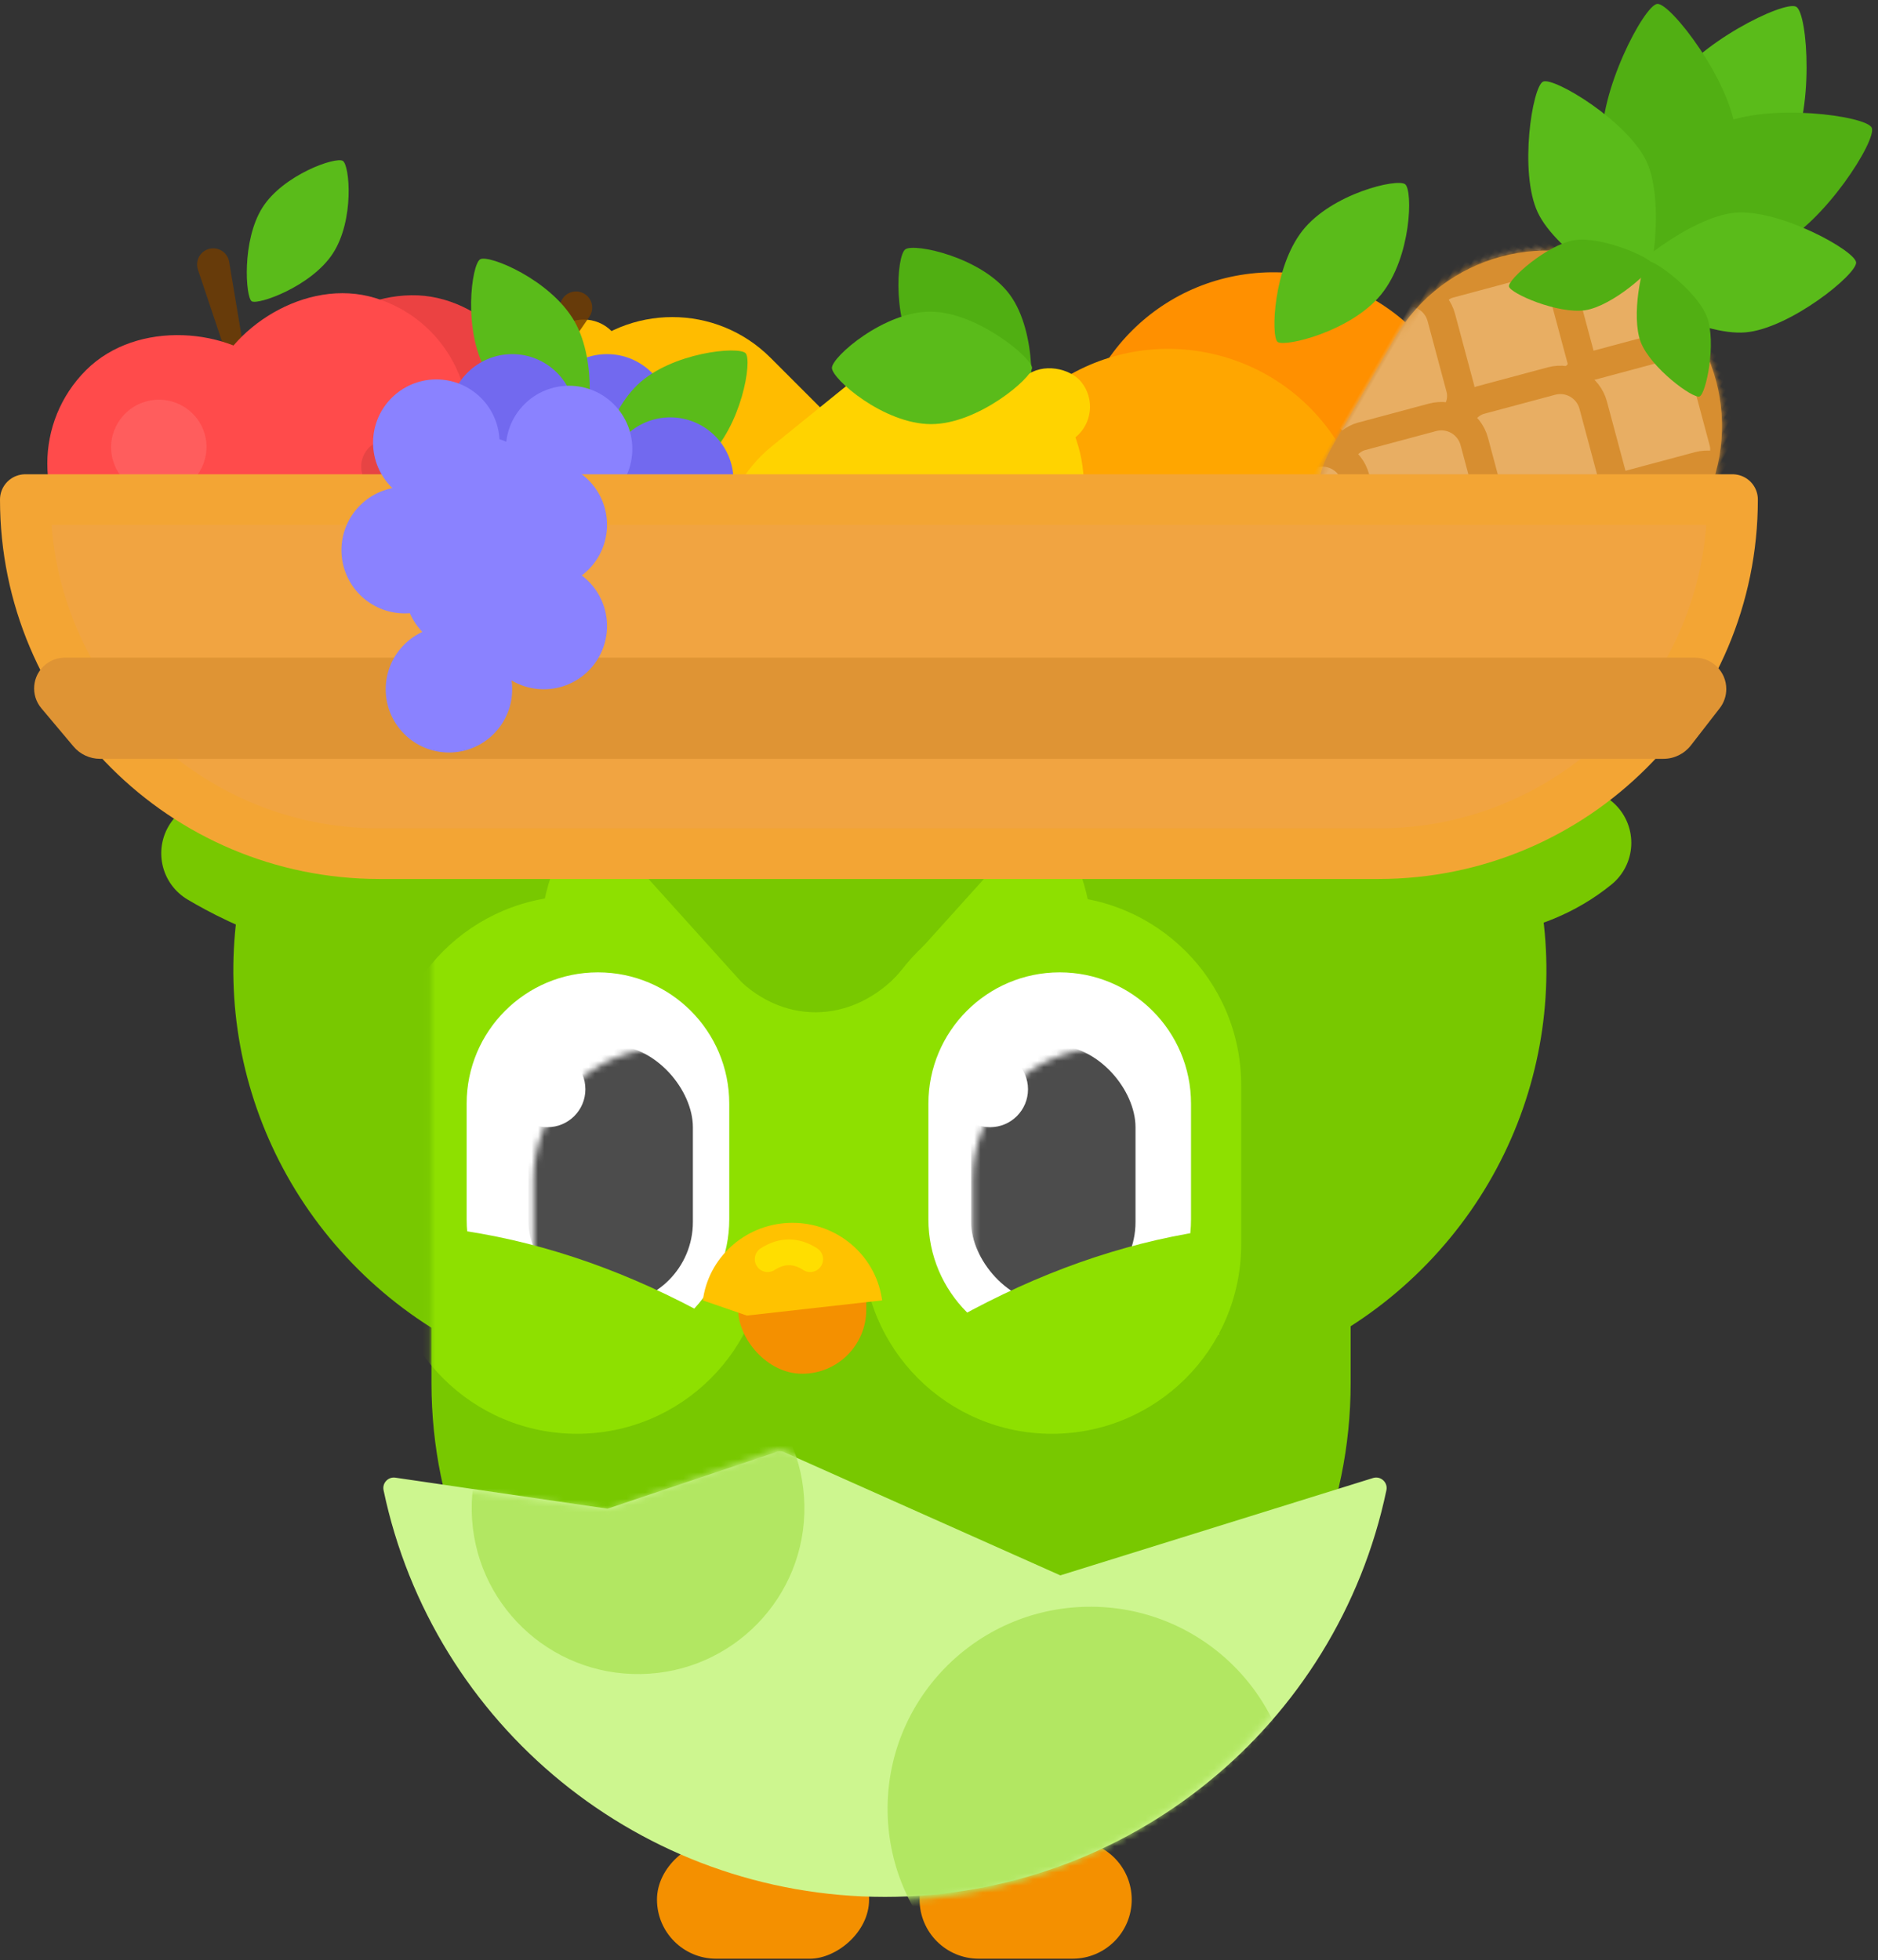 <?xml version="1.0" encoding="UTF-8" standalone="no"?>
<svg width="297px" height="310px" viewBox="0 0 297 310" version="1.1" xmlns="http://www.w3.org/2000/svg" xmlns:xlink="http://www.w3.org/1999/xlink">
    <rect x="0" y="0" width="297" height="310" fill="#333333" stroke="none"/>
    <!-- Generator: Sketch 50.2 (55047) - http://www.bohemiancoding.com/sketch -->
    <title>Group 8</title>
    <desc>Created with Sketch.</desc>
    <defs>
        <path d="M27.737,0 L27.737,0 C43.055,-2.81398758e-15 55.474,12.418 55.474,27.737 L55.474,47.625 C55.474,57.545 47.433,65.586 37.513,65.586 L17.96,65.586 C8.041,65.586 5.6198181e-15,57.545 0,47.625 L7.10542736e-15,27.737 C5.22943564e-15,12.418 12.418,2.81398758e-15 27.737,0 Z" id="path-1"></path>
        <path d="M38.531,7.135 C48.803,13.541 56.637,16.744 62.033,16.744 C69.845,16.744 86.852,11.844 113.055,2.042 L113.055,2.042 C125.78,-2.718 139.955,3.739 144.716,16.465 C145.747,19.222 146.275,22.141 146.275,25.084 L146.275,103.724 C146.275,143.864 113.734,176.405 73.593,176.405 L73.593,176.405 C33.453,176.405 0.912,143.864 0.912,103.724 L0.912,28.01 C0.912,14.423 11.926,3.409 25.513,3.409 C30.115,3.409 34.626,4.7 38.531,7.135 Z" id="path-3"></path>
        <path d="M21.575,0.512 L21.575,0.512 C33.044,0.512 42.341,9.809 42.341,21.278 L42.341,39.574 C42.341,51.043 33.044,60.34 21.575,60.34 L21.575,60.34 C10.106,60.34 0.809,51.043 0.809,39.574 L0.809,21.278 C0.809,9.809 10.106,0.512 21.575,0.512 Z" id="path-5"></path>
        <path d="M21.014,0.512 L21.014,0.512 C32.483,0.512 41.78,9.809 41.78,21.278 L41.78,39.574 C41.78,51.043 32.483,60.34 21.014,60.34 L21.014,60.34 C9.545,60.34 0.248,51.043 0.248,39.574 L0.248,21.278 C0.248,9.809 9.545,0.512 21.014,0.512 Z" id="path-7"></path>
        <path d="M61.989,0.171 C62.472,-0.067 63.041,-0.056 63.514,0.2 L107.065,19.623 L156.514,4.229 C157.725,3.852 158.894,4.916 158.634,6.157 C150.824,43.386 117.852,70.468 79.335,70.468 C40.818,70.468 7.846,43.386 0.036,6.157 C-0.201,5.026 0.76,4.004 1.903,4.172 L35.452,9.082 L61.989,0.171 Z" id="path-9"></path>
    </defs>
    <g id="Page-1" stroke="none" stroke-width="1" fill="none" fill-rule="evenodd">
        <g id="iPad-Copy-19" transform="translate(-374, -458)">
            <g id="Group-8" transform="translate(363, 441)">
                <path d="M48.327,144.298 C51.827,149.798 61.327,163.298 76.827,165.798" id="Path-7" stroke="#78C800" stroke-width="17" stroke-linecap="round" transform="translate(62.577, 155.048) rotate(-27) translate(-62.577, -155.048) "></path>
                <g id="Group-23-Copy" transform="translate(211.665, 83.286) rotate(-8) translate(-211.665, -83.286) translate(179.165, 43.286)">
                    <ellipse id="Oval-61" fill="#FF9000" cx="32.01" cy="48.394" rx="31.625" ry="31.606"></ellipse>
                    <ellipse id="Oval-3" fill="#FF9000" cx="49.765" cy="52.276" rx="3.884" ry="3.881"></ellipse>
                    <ellipse id="Oval-3-Copy" fill="#FF9000" cx="41.72" cy="64.197" rx="5.826" ry="5.822"></ellipse>
                    <path d="M47.294,33.19 C48.875,33.19 55.4,24.729 55.304,17.277 C55.207,9.826 48.685,1.12 47.294,1.12 C45.903,1.12 39.291,9.696 39.284,17.277 C39.277,24.858 45.712,33.19 47.294,33.19 Z" id="Oval-2" fill="#5ABB1A" transform="translate(47.294, 17.155) scale(-1, -1) rotate(-313) translate(-47.294, -17.155) "></path>
                </g>
                <g id="Group-23" transform="translate(203.144, 99.758) rotate(58) translate(-203.144, -99.758) translate(170.644, 59.758)">
                    <ellipse id="Oval-61" fill="#FFA600" cx="32.01" cy="48.394" rx="31.625" ry="31.606"></ellipse>
                    <ellipse id="Oval-3" fill="#FF9000" cx="49.765" cy="52.276" rx="3.884" ry="3.881"></ellipse>
                    <ellipse id="Oval-3-Copy" fill="#FF9000" cx="41.72" cy="64.197" rx="5.826" ry="5.822"></ellipse>
                    <path d="M47.294,33.19 C48.875,33.19 55.4,24.729 55.304,17.277 C55.207,9.826 48.685,1.12 47.294,1.12 C45.903,1.12 39.291,9.696 39.284,17.277 C39.277,24.858 45.712,33.19 47.294,33.19 Z" id="Oval-2" fill="#5ABB1A" transform="translate(47.294, 17.155) scale(-1, -1) rotate(-313) translate(-47.294, -17.155) "></path>
                </g>
                <g id="Group-4" transform="translate(116.76, 99.65) rotate(-96) translate(-116.76, -99.65) translate(68.76, 52.65)">
                    <g id="Group-2" transform="translate(47.792, 47.105) rotate(-39) translate(-47.792, -47.105) translate(10.792, 17.105)">
                        <g id="Group-3" transform="translate(41.633, 0)"></g>
                        <g id="Group" transform="translate(36, 37.95) rotate(-360) translate(-36, -37.95) translate(0, 15.95)" fill="#FFBC00">
                            <rect id="Rectangle-210" x="4.92" y="0" width="61.327" height="43.916" rx="21.958"></rect>
                            <rect id="Rectangle" x="0" y="16.642" width="71.28" height="12.481" rx="6.241"></rect>
                            <ellipse id="Oval-3" cx="30.78" cy="32.361" rx="3.218" ry="3.254"></ellipse>
                            <ellipse id="Oval-3-Copy" cx="19.393" cy="26.798" rx="4.8" ry="4.854"></ellipse>
                        </g>
                    </g>
                </g>
                <g id="Group-4-Copy" transform="translate(102, 46)">
                    <path d="M61.687,38.898 C63.443,38.898 70.688,30.548 70.581,23.194 C70.474,15.841 63.232,7.249 61.687,7.249 C60.142,7.249 52.801,15.713 52.793,23.194 C52.785,30.675 59.931,38.898 61.687,38.898 Z" id="Oval-2-Copy" fill="#50AF12" transform="translate(61.688, 23.074) scale(1, -1) rotate(-683) translate(-61.688, -23.074) "></path>
                    <g id="Group-2" transform="translate(47.5, 46.5) rotate(-39) translate(-47.5, -46.5) translate(10.976, 16.377)">
                        <g id="Group-3" transform="translate(41.633, 0)"></g>
                        <g id="Group" transform="translate(35.767, 38.065) rotate(-360) translate(-35.767, -38.065) translate(0, 15.95)">
                            <rect id="Rectangle-210" fill="#FFD300" x="4.92" y="0" width="61.327" height="43.916" rx="21.958"></rect>
                            <rect id="Rectangle" fill="#FFD300" x="0" y="16.642" width="71.28" height="12.481" rx="6.241"></rect>
                            <ellipse id="Oval-3" fill="#FFBC00" cx="30.78" cy="32.361" rx="3.218" ry="3.254"></ellipse>
                            <ellipse id="Oval-3-Copy" fill="#FFBC00" cx="19.393" cy="26.798" rx="4.8" ry="4.854"></ellipse>
                        </g>
                    </g>
                    <path d="M56.388,44.999 C58.144,44.999 65.389,36.649 65.282,29.295 C65.175,21.942 57.933,13.35 56.388,13.35 C54.843,13.35 47.502,21.814 47.494,29.295 C47.486,36.776 54.632,44.999 56.388,44.999 Z" id="Oval-2-Copy" fill="#5ABB1A" transform="translate(56.389, 29.175) scale(1, -1) rotate(-630) translate(-56.389, -29.175) "></path>
                </g>
                <g id="Group-2" transform="translate(266.195, 67.796) rotate(-330) translate(-266.195, -67.796) translate(231.195, 10.296)">
                    <path d="M35.144,42.668 C37.292,42.668 46.025,29.602 46.025,21.497 C46.025,13.391 37.034,7.10542736e-15 35.144,7.10542736e-15 C33.254,7.55919959e-15 24.263,13.391 24.263,21.497 C24.263,29.602 32.996,42.668 35.144,42.668 Z" id="Oval-2-Copy-2" fill="#5ABB1A" transform="translate(35.144, 21.334) scale(1, -1) rotate(-360) translate(-35.144, -21.334) "></path>
                    <path d="M28.307,49.986 C30.398,49.986 38.897,36.723 38.897,28.495 C38.897,20.268 30.147,6.675 28.307,6.675 C26.468,6.675 17.718,20.268 17.718,28.495 C17.718,36.723 26.217,49.986 28.307,49.986 Z" id="Oval-2" fill="#51AF13" transform="translate(28.307, 28.33) scale(1, -1) rotate(-325) translate(-28.307, -28.33) "></path>
                    <path d="M42.623,49.986 C44.714,49.986 53.213,36.723 53.213,28.495 C53.213,20.268 44.462,6.675 42.623,6.675 C40.784,6.675 32.034,20.268 32.034,28.495 C32.034,36.723 40.532,49.986 42.623,49.986 Z" id="Oval-2-Copy" fill="#51AF13" transform="translate(42.623, 28.33) scale(-1, -1) rotate(-325) translate(-42.623, -28.33) "></path>
                    <path d="M21.549,59.403 C23.425,59.403 31.048,48.066 31.048,41.033 C31.048,34 23.199,22.381 21.549,22.381 C19.9,22.381 12.05,34 12.05,41.033 C12.05,48.066 19.674,59.403 21.549,59.403 Z" id="Oval-2" fill="#5ABB1A" transform="translate(21.549, 40.892) scale(1, -1) rotate(-305) translate(-21.549, -40.892) "></path>
                    <path d="M48.391,59.403 C50.267,59.403 57.89,48.066 57.89,41.033 C57.89,34 50.041,22.381 48.391,22.381 C46.742,22.381 38.893,34 38.893,41.033 C38.893,48.066 46.516,59.403 48.391,59.403 Z" id="Oval-2-Copy-3" fill="#5ABB1A" transform="translate(48.391, 40.892) scale(-1, -1) rotate(-305) translate(-48.391, -40.892) "></path>
                    <g id="Oval-+-Oval-+-Oval-Copy-+-Oval-+-Oval-+-Oval-Copy-Mask" transform="translate(6.368, 49.414)">
                        <g id="Rectangle-41-+-Rectangle-41-+-Rectangle-41-+-Rectangle-41-+-Rectangle-41-+-Rectangle-41-+-Rectangle-41-+-Rectangle-41-+-Rectangle-41-+-Rectangle-41-+-Rectangle-41-+-Rectangle-41-Mask">
                            <mask id="mask-2" fill="white">
                                <use xlink:href="#path-1"></use>
                            </mask>
                            <use id="Mask" fill="#D78E30" xlink:href="#path-1"></use>
                            <g id="Group-3" mask="url(#mask-2)">
                                <g transform="translate(-12.526, -9.883)" id="Group">
                                    <g>
                                        <rect id="Rectangle-41" stroke="#D78E30" stroke-width="4.49" fill="#E8AE63" transform="translate(41.158, 15.273) rotate(-315) translate(-41.158, -15.273) " x="29.965" y="4.044" width="22.385" height="22.459" rx="5.388"></rect>
                                        <rect id="Rectangle-41" stroke="#D78E30" stroke-width="4.49" fill="#E8AE63" transform="translate(68, 15.273) rotate(-315) translate(-68, -15.273) " x="56.808" y="4.044" width="22.385" height="22.459" rx="5.388"></rect>
                                        <rect id="Rectangle-41" stroke="#D78E30" stroke-width="4.49" fill="#E8AE63" transform="translate(14.316, 13.477) rotate(-315) translate(-14.316, -13.477) " x="3.123" y="2.247" width="22.385" height="22.459" rx="5.388"></rect>
                                        <rect id="Rectangle-41" stroke="#D78E30" stroke-width="4.49" fill="#E8AE63" transform="translate(27.737, 29.648) rotate(-315) translate(-27.737, -29.648) " x="16.544" y="18.419" width="22.385" height="22.459" rx="5.388"></rect>
                                        <rect id="Rectangle-41" stroke="#D78E30" stroke-width="4.49" fill="#E8AE63" transform="translate(53.684, 29.648) rotate(-315) translate(-53.684, -29.648) " x="42.492" y="18.419" width="22.385" height="22.459" rx="5.388"></rect>
                                        <rect id="Rectangle-41" stroke="#D78E30" stroke-width="4.49" fill="#E8AE63" transform="translate(41.158, 43.125) rotate(-315) translate(-41.158, -43.125) " x="29.965" y="31.896" width="22.385" height="22.459" rx="5.388"></rect>
                                        <rect id="Rectangle-41" stroke="#D78E30" stroke-width="4.49" fill="#E8AE63" transform="translate(68, 43.125) rotate(-315) translate(-68, -43.125) " x="56.808" y="31.896" width="22.385" height="22.459" rx="5.388"></rect>
                                        <rect id="Rectangle-41" stroke="#D78E30" stroke-width="4.49" fill="#E8AE63" transform="translate(13.421, 43.125) rotate(-315) translate(-13.421, -43.125) " x="2.229" y="31.896" width="22.385" height="22.459" rx="5.388"></rect>
                                        <rect id="Rectangle-41" stroke="#D78E30" stroke-width="4.49" fill="#E8AE63" transform="translate(27.737, 57.5) rotate(-315) translate(-27.737, -57.5) " x="16.544" y="46.271" width="22.385" height="22.459" rx="5.388"></rect>
                                        <rect id="Rectangle-41" stroke="#D78E30" stroke-width="4.49" fill="#E8AE63" transform="translate(53.684, 57.5) rotate(-315) translate(-53.684, -57.5) " x="42.492" y="46.271" width="22.385" height="22.459" rx="5.388"></rect>
                                        <rect id="Rectangle-41" stroke="#D78E30" stroke-width="4.49" fill="#E8AE63" transform="translate(14.316, 71.875) rotate(-315) translate(-14.316, -71.875) " x="3.123" y="60.646" width="22.385" height="22.459" rx="5.388"></rect>
                                        <rect id="Rectangle-41" stroke="#D78E30" stroke-width="4.49" fill="#E8AE63" transform="translate(41.158, 71.875) rotate(-315) translate(-41.158, -71.875) " x="29.965" y="60.646" width="22.385" height="22.459" rx="5.388"></rect>
                                        <rect id="Rectangle-41" stroke="#D78E30" stroke-width="4.49" fill="#E8AE63" transform="translate(67.105, 71.875) rotate(-315) translate(-67.105, -71.875) " x="55.913" y="60.646" width="22.385" height="22.459" rx="5.388"></rect>
                                    </g>
                                </g>
                            </g>
                        </g>
                    </g>
                    <path d="M26.812,65.261 C27.917,65.261 32.413,58.246 32.413,53.894 C32.413,49.542 27.784,42.352 26.812,42.352 C25.839,42.352 21.21,49.542 21.21,53.894 C21.21,58.246 25.706,65.261 26.812,65.261 Z" id="Oval-2" fill="#51AF13" transform="translate(26.812, 53.806) rotate(-309) translate(-26.812, -53.806) "></path>
                    <path d="M43.812,65.261 C44.917,65.261 49.413,58.246 49.413,53.894 C49.413,49.542 44.784,42.352 43.812,42.352 C42.839,42.352 38.21,49.542 38.21,53.894 C38.21,58.246 42.706,65.261 43.812,65.261 Z" id="Oval-2" fill="#51AF13" transform="translate(43.812, 53.806) scale(-1, 1) rotate(-309) translate(-43.812, -53.806) "></path>
                </g>
                <g id="Group-Copy" transform="translate(85.627, 94.177) rotate(-330) translate(-85.627, -94.177) translate(43.627, 58.177)">
                    <path d="M42,0.5 L42,0.5 C43.411,0.5 44.555,1.644 44.555,3.055 C44.555,3.123 44.553,3.19 44.547,3.258 L43.357,18.246 C43.301,18.954 42.71,19.5 42,19.5 L42,19.5 C41.29,19.5 40.699,18.954 40.643,18.246 L39.453,3.258 C39.341,1.851 40.391,0.62 41.798,0.508 C41.865,0.503 41.932,0.5 42,0.5 Z" id="Rectangle-197" fill="#743D00" opacity="0.807"></path>
                    <rect id="Rectangle-196" fill="#EB4242" transform="translate(32.202, 37.338) rotate(-31) translate(-32.202, -37.338) " x="11.328" y="10.588" width="41.749" height="53.5" rx="20.874"></rect>
                    <rect id="Rectangle-196" fill="#EB4242" transform="translate(51.819, 37.338) scale(-1, 1) rotate(-31) translate(-51.819, -37.338) " x="30.945" y="10.588" width="41.749" height="53.5" rx="20.874"></rect>
                    <ellipse id="Oval" fill="#FF5D5D" cx="26.659" cy="29" rx="7.545" ry="7.5"></ellipse>
                    <ellipse id="Oval-3" fill="#E74444" cx="61.114" cy="40.75" rx="4.275" ry="4.25"></ellipse>
                    <ellipse id="Oval-3-Copy" fill="#E74444" cx="54.826" cy="49" rx="3.018" ry="3"></ellipse>
                </g>
                <g id="Group" transform="translate(51, 84) rotate(-14) translate(-51, -84) translate(9, 42)">
                    <path d="M42,13.5 L42,13.5 C43.411,13.5 44.555,14.644 44.555,16.055 C44.555,16.123 44.553,16.19 44.547,16.258 L43.357,31.246 C43.301,31.954 42.71,32.5 42,32.5 L42,32.5 C41.29,32.5 40.699,31.954 40.643,31.246 L39.453,16.258 C39.341,14.851 40.391,13.62 41.798,13.508 C41.865,13.503 41.932,13.5 42,13.5 Z" id="Rectangle-197" fill="#743D00" opacity="0.807"></path>
                    <rect id="Rectangle-196" fill="#FF4B4B" transform="translate(32.202, 50.338) rotate(-31) translate(-32.202, -50.338) " x="11.328" y="23.588" width="41.749" height="53.5" rx="20.874"></rect>
                    <rect id="Rectangle-196" fill="#FF4B4B" transform="translate(51.819, 50.338) scale(-1, 1) rotate(-31) translate(-51.819, -50.338) " x="30.945" y="23.588" width="41.749" height="53.5" rx="20.874"></rect>
                    <ellipse id="Oval" fill="#FF5D5D" cx="26.659" cy="42" rx="7.545" ry="7.5"></ellipse>
                    <path d="M56.171,27.379 C57.484,27.379 62.898,20.396 62.818,14.246 C62.738,8.096 57.326,0.911 56.171,0.911 C55.017,0.911 49.531,7.989 49.525,14.246 C49.519,20.502 54.859,27.379 56.171,27.379 Z" id="Oval-2" fill="#5ABB1A" transform="translate(56.172, 14.145) scale(-1, -1) rotate(-313) translate(-56.172, -14.145) "></path>
                    <ellipse id="Oval-3" fill="#E74444" cx="61.114" cy="53.75" rx="4.275" ry="4.25"></ellipse>
                    <ellipse id="Oval-3-Copy" fill="#E74444" cx="54.826" cy="62" rx="3.018" ry="3"></ellipse>
                </g>
                <circle id="Oval-21-Copy-10" fill="#7269EF" cx="107" cy="83" r="10"></circle>
                <path d="M117.19,99.829 C118.771,99.829 125.296,91.368 125.2,83.917 C125.103,76.465 118.581,67.759 117.19,67.759 C115.799,67.759 109.187,76.336 109.18,83.917 C109.173,91.497 115.608,99.829 117.19,99.829 Z" id="Oval-2" fill="#5ABB1A" transform="translate(117.19, 83.794) scale(-1, -1) rotate(-313) translate(-117.19, -83.794) "></path>
                <path d="M94.954,87.927 C96.536,87.927 103.061,79.466 102.964,72.014 C102.868,64.563 96.345,55.857 94.954,55.857 C93.563,55.857 86.952,64.433 86.944,72.014 C86.937,79.595 93.373,87.927 94.954,87.927 Z" id="Oval-2-Copy-4" fill="#5ABB1A" transform="translate(94.955, 71.892) scale(-1, -1) rotate(-30) translate(-94.955, -71.892) "></path>
                <circle id="Oval-21-Copy-9" fill="#7269EF" cx="117" cy="93" r="10"></circle>
                <circle id="Oval-21-Copy-8" fill="#7269EF" cx="92" cy="83" r="10"></circle>
                <circle id="Oval-21-Copy" fill="#8A82FF" cx="101" cy="88" r="10"></circle>
                <g id="Group-11-Copy-3" transform="translate(23, 132)">
                    <path d="M20.043,27.732 L126.608,54.251 C132.32,55.673 134.98,62.243 131.862,67.226 C116.88,91.171 87.733,103.028 59.579,96.021 C31.425,89.015 11.266,64.888 9.301,36.726 C8.892,30.865 14.331,26.31 20.043,27.732 Z" id="Combined-Shape-Copy-31" fill="#78C800" fill-rule="nonzero" transform="translate(71.231, 62.744) rotate(32) translate(-71.231, -62.744) "></path>
                    <path d="M135.043,27.732 L241.608,54.251 C247.32,55.673 249.98,62.243 246.862,67.226 C231.88,91.171 202.733,103.028 174.579,96.021 C146.425,89.015 126.266,64.888 124.301,36.726 C123.892,30.865 129.331,26.31 135.043,27.732 Z" id="Combined-Shape-Copy-33" fill="#78C800" fill-rule="nonzero" transform="translate(186.231, 62.744) scale(-1, 1) rotate(32) translate(-186.231, -62.744) "></path>
                    <rect id="Rectangle-4-Copy-5" fill="#F49000" transform="translate(108.672, 185.397) rotate(-90) translate(-108.672, -185.397) " x="99.327" y="168.624" width="18.69" height="33.545" rx="9.345"></rect>
                    <path d="M150.204,168.624 L150.204,168.624 C155.365,168.624 159.549,172.808 159.549,177.969 L159.549,192.825 C159.549,197.986 155.365,202.169 150.204,202.169 L150.204,202.169 C145.043,202.169 140.86,197.986 140.86,192.825 L140.86,177.969 C140.86,172.808 145.043,168.624 150.204,168.624 Z" id="Rectangle-4-Copy-10" fill="#F49000" transform="translate(150.204, 185.397) rotate(-90) translate(-150.204, -185.397) "></path>
                    <g id="Group-9" transform="translate(55.326, 0)">
                        <mask id="mask-4" fill="white">
                            <use xlink:href="#path-3"></use>
                        </mask>
                        <use id="Rectangle-7-Copy-4" fill="#78C800" xlink:href="#path-3"></use>
                        <g id="Group-7" mask="url(#mask-4)" fill="#8EE000">
                            <g transform="translate(8.391, 7.464)">
                                <path d="M52.335,18.326 L103.832,31.196 C106.592,31.886 107.878,35.074 106.371,37.493 C99.131,49.113 85.046,54.867 71.441,51.467 C57.836,48.066 48.094,36.358 47.144,22.691 C46.947,19.847 49.575,17.636 52.335,18.326 Z" id="Combined-Shape-Copy-32" fill-rule="nonzero" transform="translate(77.072, 35.318) rotate(-62) translate(-77.072, -35.318) "></path>
                                <path d="M4.919,18.326 L56.416,31.196 C59.176,31.886 60.462,35.074 58.955,37.493 C51.715,49.113 37.63,54.867 24.025,51.467 C10.42,48.066 0.678,36.358 -0.272,22.691 C-0.469,19.847 2.159,17.636 4.919,18.326 Z" id="Combined-Shape-Copy-32" fill-rule="nonzero" transform="translate(29.656, 35.318) scale(-1, 1) rotate(-62) translate(-29.656, -35.318) "></path>
                                <path d="M40.053,31.361 C47.686,39.8 59.035,39.638 66.664,31.256 C71.749,25.668 73.16,41.707 70.895,79.371 L35.079,79.371 C33.307,41.739 34.965,25.735 40.053,31.361 Z" id="Path-36-Copy-4" fill-rule="evenodd"></path>
                            </g>
                        </g>
                        <path d="M23.921,26.661 L23.921,26.661 C40.455,26.661 53.858,40.065 53.858,56.599 L53.858,81.797 C53.858,98.331 40.455,111.735 23.921,111.735 L23.921,111.735 C7.386,111.735 -6.017,98.331 -6.017,81.797 L-6.017,56.599 C-6.017,40.065 7.386,26.661 23.921,26.661 Z" id="Rectangle-130-Copy-19" fill="#8EE000" mask="url(#mask-4)"></path>
                        <path d="M99.025,26.661 L99.025,26.661 C115.559,26.661 128.963,40.065 128.963,56.599 L128.963,81.797 C128.963,98.331 115.559,111.735 99.025,111.735 L99.025,111.735 C82.491,111.735 69.087,98.331 69.087,81.797 L69.087,56.599 C69.087,40.065 82.491,26.661 99.025,26.661 Z" id="Rectangle-130-Copy-20" fill="#8EE000" mask="url(#mask-4)"></path>
                        <g id="Group-6" mask="url(#mask-4)">
                            <g transform="translate(4.662, 38.254)">
                                <g id="Combined-Shape-+-Oval-22-Mask" stroke="none" stroke-width="1" fill-rule="evenodd" transform="translate(1, 0)">
                                    <mask id="mask-6" fill="white">
                                        <use xlink:href="#path-5"></use>
                                    </mask>
                                    <use id="Mask" fill="#FFFFFF" xlink:href="#path-5"></use>
                                    <rect id="Rectangle-4" fill="#4C4C4C" mask="url(#mask-6)" x="10.589" y="12" width="26" height="41" rx="13"></rect>
                                    <circle id="Oval-4" fill="#FFFFFF" mask="url(#mask-6)" cx="13.589" cy="19" r="6"></circle>
                                </g>
                                <path d="M0.367,49.619 C12.423,51.464 24.479,55.729 36.534,62.414" id="Path-3" stroke="#8EE000" stroke-width="16.581"></path>
                            </g>
                        </g>
                        <g id="Group-4" mask="url(#mask-4)">
                            <g transform="translate(79.25, 38.254)">
                                <g id="Combined-Shape-+-Oval-22-Mask" stroke="none" stroke-width="1" fill-rule="evenodd">
                                    <mask id="mask-8" fill="white">
                                        <use xlink:href="#path-7"></use>
                                    </mask>
                                    <use id="Mask" fill="#FFFFFF" xlink:href="#path-7"></use>
                                    <rect id="Rectangle-4" fill="#4C4C4C" mask="url(#mask-8)" x="7" y="12" width="26" height="41" rx="13"></rect>
                                    <circle id="Oval-4" fill="#FFFFFF" mask="url(#mask-8)" cx="10" cy="19" r="6"></circle>
                                </g>
                                <path d="M8.843,49.619 C20.899,51.464 32.955,55.729 45.01,62.414" id="Path-3" stroke="#8EE000" stroke-width="16.581" transform="translate(26.927, 56.017) scale(-1, 1) translate(-26.927, -56.017) "></path>
                            </g>
                        </g>
                    </g>
                    <g id="Group-10" transform="translate(99.146, 78.373)">
                        <rect id="Rectangle-2" fill="#F49000" x="5.594" y="1.866" width="20.257" height="22.003" rx="10.128"></rect>
                        <path d="M0.076,11.802 C1.19,5.037 7.147,0 14.18,0 C21.212,0 27.169,5.037 28.283,11.802 L28.359,12.266 L21.391,14.669 L0,12.266 L0.076,11.802 Z" id="Combined-Shape" fill="#FFC200" fill-rule="nonzero" transform="translate(14.18, 7.334) scale(-1, 1) translate(-14.18, -7.334) "></path>
                        <path d="M10.256,5.747 C12.499,4.304 14.742,4.304 16.985,5.747" id="Path-37" stroke="#FFDE00" stroke-width="4.07" stroke-linecap="round" stroke-linejoin="round"></path>
                    </g>
                    <g id="Oval-3-Copy-5" transform="translate(48.623, 114.502)">
                        <mask id="mask-10" fill="white">
                            <use xlink:href="#path-9"></use>
                        </mask>
                        <use id="Mask" fill="#CDF68F" fill-rule="nonzero" xlink:href="#path-9"></use>
                        <ellipse id="Oval-3" fill="#B2E762" mask="url(#mask-10)" transform="translate(111.809, 56.538) rotate(-1) translate(-111.809, -56.538) " cx="111.809" cy="56.538" rx="32.063" ry="31.956"></ellipse>
                        <ellipse id="Oval-3-Copy" fill="#B2E762" mask="url(#mask-10)" transform="translate(40.284, 9.013) rotate(-1) translate(-40.284, -9.013) " cx="40.284" cy="9.013" rx="26.308" ry="26.22"></ellipse>
                    </g>
                </g>
                <path d="M235.785,145.973 C239.285,151.473 247.566,159.378 258.701,160.514" id="Path-7-Copy" stroke="#78C800" stroke-width="17" stroke-linecap="round" transform="translate(247.243, 153.243) rotate(-45) translate(-247.243, -153.243) "></path>
                <path d="M15,96 L285,96 L285,96 C285,126.928 259.928,152 229,152 L71,152 C40.072,152 15,126.928 15,96 Z" id="Rectangle-67" stroke="#F3A534" stroke-width="8" fill="#F1A441" stroke-linecap="round" stroke-linejoin="round"></path>
                <path d="M21.264,121 L279.047,121 C281.786,121 284.007,123.22 284.007,125.959 C284.007,127.06 283.64,128.13 282.965,129 L278.408,134.872 C277.366,136.215 275.762,137 274.063,137 L26.826,137 C25.202,137 23.661,136.282 22.616,135.039 L17.538,129 C15.808,126.942 16.074,123.872 18.131,122.142 C19.009,121.404 20.118,121 21.264,121 Z" id="Rectangle-3" fill="#DF9434"></path>
                <circle id="Oval-21" fill="#8A82FF" cx="87" cy="96" r="10"></circle>
                <circle id="Oval-21-Copy-2" fill="#8A82FF" cx="75" cy="104" r="10"></circle>
                <circle id="Oval-21-Copy-3" fill="#8A82FF" cx="97" cy="100" r="10"></circle>
                <circle id="Oval-21-Copy-4" fill="#8A82FF" cx="97" cy="116" r="10"></circle>
                <circle id="Oval-21-Copy-5" fill="#8A82FF" cx="85" cy="110" r="10"></circle>
                <circle id="Oval-21-Copy-6" fill="#8A82FF" cx="82" cy="126" r="10"></circle>
                <circle id="Oval-21-Copy-7" fill="#8A82FF" cx="80" cy="87" r="10"></circle>
            </g>
        </g>
    </g>
</svg>